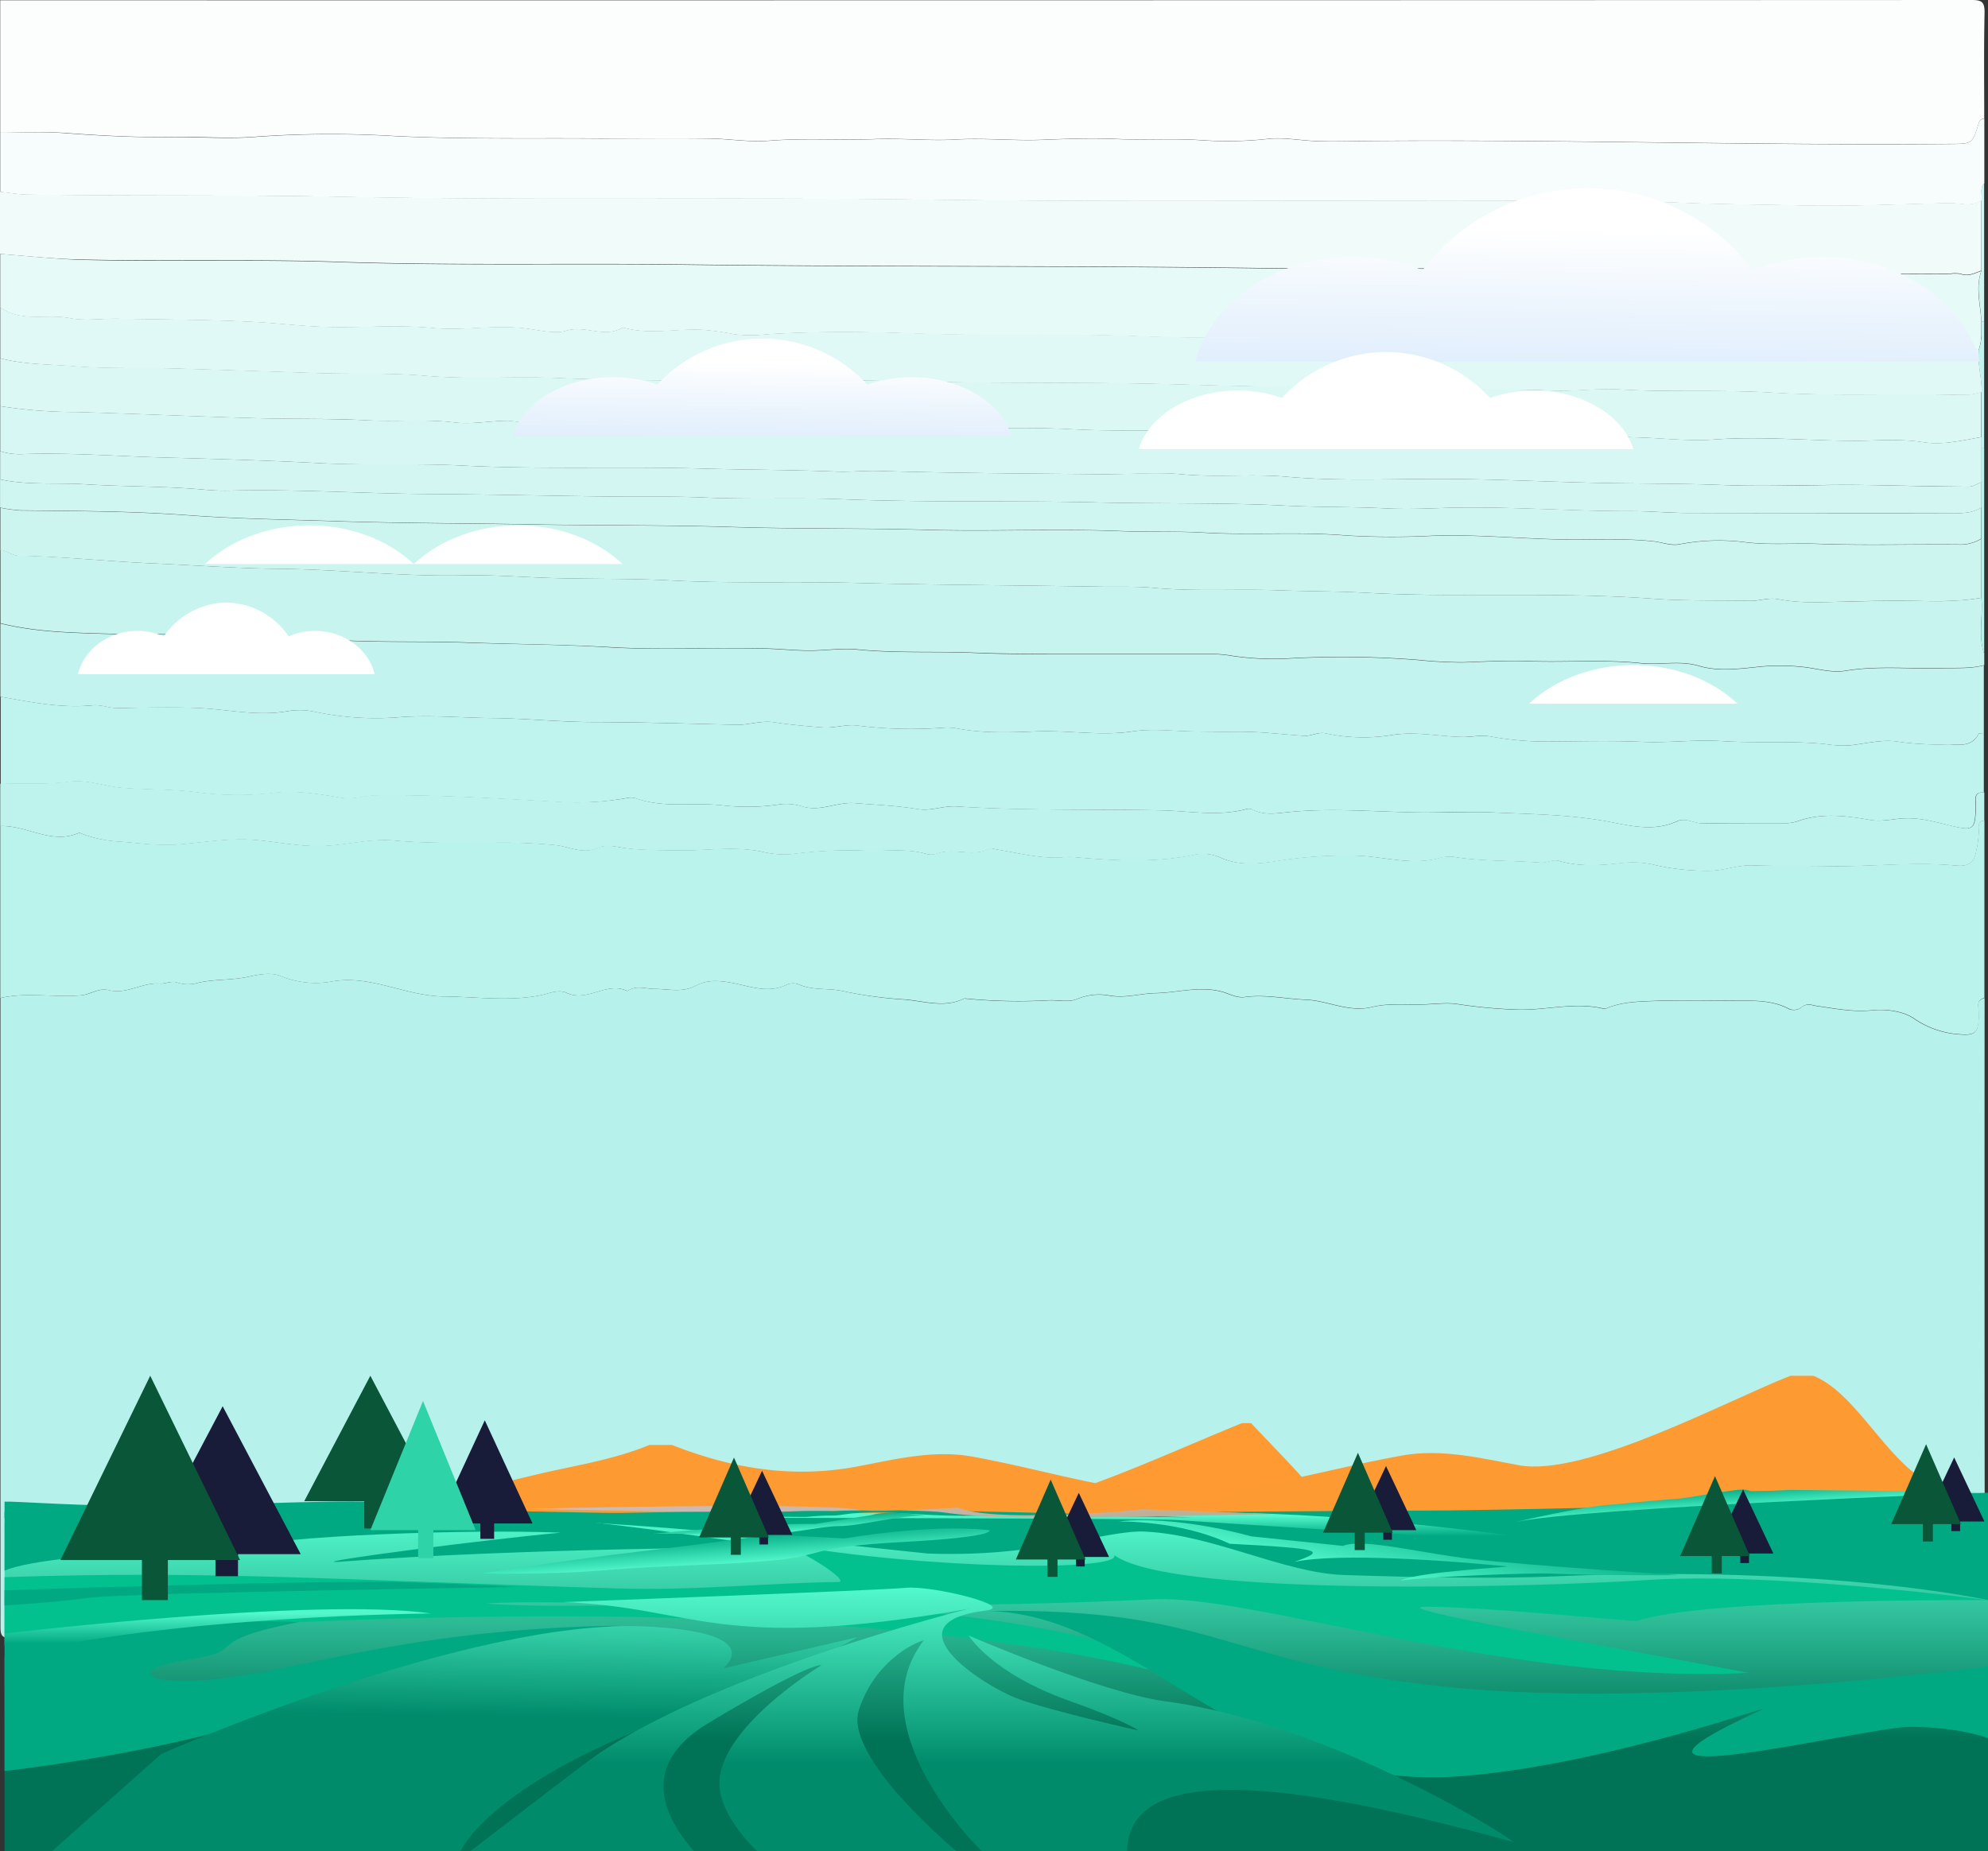 <svg xmlns="http://www.w3.org/2000/svg" xmlns:xlink="http://www.w3.org/1999/xlink" viewBox="0 0 438.29 408.17"><rect x="0" y="0" width="438.29" height="408.17" fill="#333333" stroke="none"/><defs><style>.cls-1{isolation:isolate;}.cls-2{fill:none;}.cls-3{fill:#b7f1eb;}.cls-4{fill:#baf2ec;}.cls-5{fill:#fcfefe;}.cls-6{fill:#bff3ed;}.cls-7{fill:#c3f3ee;}.cls-8{fill:#e6faf8;}.cls-9{fill:#c7f4ef;}.cls-10{fill:#f0fbfa;}.cls-11{fill:#f7fdfc;}.cls-12{fill:#ccf5f0;}.cls-13{fill:#e0f8f6;}.cls-14{fill:#bdf2ed;}.cls-15{fill:#dcf8f5;}.cls-16{fill:#d6f7f3;}.cls-17{fill:#d3f6f2;}.cls-18{fill:#cff6f1;}.cls-19{fill:#fe9a31;}.cls-20{fill:#fe9a32;}.cls-21{fill:#fecb96;}.cls-22,.cls-24,.cls-28,.cls-30{fill-rule:evenodd;}.cls-22{fill:url(#linear-gradient);}.cls-23{fill:#01a982;}.cls-24{fill:#02c18f;}.cls-25{fill:url(#linear-gradient-2);}.cls-26{fill:url(#linear-gradient-3);}.cls-27{fill:url(#linear-gradient-4);}.cls-28{fill:url(#linear-gradient-5);}.cls-29{fill:url(#linear-gradient-6);}.cls-30{fill:url(#linear-gradient-7);}.cls-31{fill:url(#linear-gradient-8);}.cls-32{fill:url(#linear-gradient-9);}.cls-33{fill:url(#linear-gradient-10);}.cls-34{fill:#095738;}.cls-35{fill:#181c38;}.cls-35,.cls-36{mix-blend-mode:multiply;}.cls-36{fill:#2fd3a8;}.cls-37{fill:url(#linear-gradient-11);}.cls-38{fill:url(#linear-gradient-12);}.cls-39{fill:url(#linear-gradient-13);}.cls-40{fill:url(#linear-gradient-14);}.cls-41{fill:#fff;}</style><linearGradient id="linear-gradient" x1="-532.79" y1="334.83" x2="-532.79" y2="408.17" gradientTransform="matrix(-1, 0, 0, 1, -313.14, 0)" gradientUnits="userSpaceOnUse"><stop offset="0.01" stop-color="#52f7cb"/><stop offset="0.67" stop-color="#007256"/></linearGradient><linearGradient id="linear-gradient-2" x1="162.3" y1="344.78" x2="161.88" y2="338.25" gradientUnits="userSpaceOnUse"><stop offset="0.01" stop-color="#52f7cb"/><stop offset="1" stop-color="#01a982"/></linearGradient><linearGradient id="linear-gradient-3" x1="-1042.56" y1="349.28" x2="-1043.62" y2="332.96" gradientTransform="matrix(-0.32, 0, 0, 1, -22.94, 0)" xlink:href="#linear-gradient-2"/><linearGradient id="linear-gradient-4" x1="100.79" y1="346.73" x2="99.7" y2="423.77" gradientUnits="userSpaceOnUse"><stop offset="0.01" stop-color="#52f7cb"/><stop offset="0.41" stop-color="#008b6b"/></linearGradient><linearGradient id="linear-gradient-5" x1="48.03" y1="355.71" x2="48.03" y2="362.35" xlink:href="#linear-gradient-2"/><linearGradient id="linear-gradient-6" x1="218.65" y1="349.99" x2="218.65" y2="408.17" gradientUnits="userSpaceOnUse"><stop offset="0.01" stop-color="#52f7cb"/><stop offset="0.67" stop-color="#008b6b"/></linearGradient><linearGradient id="linear-gradient-7" x1="252.84" y1="334.19" x2="252.84" y2="338.69" xlink:href="#linear-gradient-2"/><linearGradient id="linear-gradient-8" x1="385.79" y1="332.57" x2="385.49" y2="327.89" xlink:href="#linear-gradient-2"/><linearGradient id="linear-gradient-9" x1="174.23" y1="337.92" x2="174.02" y2="334.63" xlink:href="#linear-gradient-2"/><linearGradient id="linear-gradient-10" x1="198.65" y1="339.35" x2="197.78" y2="326.02" gradientUnits="userSpaceOnUse"><stop offset="0.03" stop-color="#bdad94"/><stop offset="1" stop-color="#cfbfc2"/></linearGradient><linearGradient id="linear-gradient-11" x1="350.41" y1="50.57" x2="348.47" y2="194.86" gradientUnits="userSpaceOnUse"><stop offset="0" stop-color="#fff"/><stop offset="0.13" stop-color="#ebf4fd"/><stop offset="0.37" stop-color="#cce3fb"/><stop offset="0.57" stop-color="#b9d8fa"/><stop offset="0.71" stop-color="#b2d4f9"/></linearGradient><linearGradient id="linear-gradient-12" x1="168.23" y1="79.78" x2="167.14" y2="161.13" xlink:href="#linear-gradient-11"/><linearGradient id="linear-gradient-13" x1="251.04" y1="88.35" x2="360.11" y2="88.35" gradientUnits="userSpaceOnUse"><stop offset="0" stop-color="#fff"/><stop offset="1" stop-color="#fff"/></linearGradient><linearGradient id="linear-gradient-14" x1="17.19" y1="140.75" x2="82.6" y2="140.75" xlink:href="#linear-gradient-13"/></defs><g class="cls-1"><g id="Layer_2" data-name="Layer 2"><g id="Desert_Mountains" data-name="Desert Mountains"><path class="cls-2" d="M433.57,113a8.48,8.48,0,0,0,3.26-1.11v0A8.48,8.48,0,0,1,433.57,113Z"/><path class="cls-2" d="M435.44,106.94c.46-.2.92-.44,1.39-.61v-4.47c0,1.49,0,3,0,4.47C436.36,106.5,435.9,106.74,435.44,106.94Z"/><path class="cls-2" d="M435.18,60.32c.55-.18,1.09-.42,1.64-.61q0-7.76,0-15.53,0,7.77,0,15.53C436.27,59.9,435.73,60.14,435.18,60.32Z"/><path class="cls-2" d="M432.27,132.37c1.52-.12,3-.3,4.56-.56v0C435.31,132.07,433.79,132.25,432.27,132.37Z"/><path class="cls-2" d="M436.82,86.44a14.29,14.29,0,0,1-2.66.55,14.29,14.29,0,0,0,2.66-.55,16.49,16.49,0,0,0-.12-2.63A16.49,16.49,0,0,1,436.82,86.44Z"/><path class="cls-2" d="M435,77l1.27.08a10.46,10.46,0,0,0,.52-2.3,10.46,10.46,0,0,1-.52,2.3Z"/><path class="cls-2" d="M432,97.24c1.62-.25,3.24-.58,4.84-.86v0C435.22,96.66,433.6,97,432,97.24Z"/><path class="cls-2" d="M436.85,72.48c0,.52,0,1,0,1.56C436.84,73.52,436.85,73,436.85,72.48Z"/><path class="cls-3" d="M436.27,223.7c-.15,4-.62,4.72-4.43,4.38a19.88,19.88,0,0,1-9.86-3.45c-2.43-1.67-6.22-2.16-9.27-1.84-4.12.42-8-.35-11.95-.91-1.28-.18-2.43-.8-3.69.3a2.73,2.73,0,0,1-2.92.19c-3.1-1.58-6.38-1.7-9.71-1.69-6.86,0-13.72-.19-20.56.08-3.19.12-6.48.26-9.55,1.52a1.57,1.57,0,0,1-.87.14c-6.55-1.56-13.07.54-19.63.2a111.06,111.06,0,0,1-12.33-1.17c-2.52-.42-5.17,0-7.77.05-3.75.12-7.65-.32-11.22.56-5.21,1.28-9.72-1.4-14.61-1.6-4.5-.18-9-1.21-13.5-.59-1.84.26-3.51-.8-5.22-1.23-4.92-1.23-9.67.28-14.48.37-3.36.06-6.64,1.17-10.14.53a12.43,12.43,0,0,0-7.14.77c-1.84.78-4.1.19-6.17.28a119.54,119.54,0,0,1-18.44-.39c-.1,0-.22-.09-.29,0-4.33,2.14-8.76.56-13.11.21A90.86,90.86,0,0,1,186,218.57c-3.24-.76-6.59-.14-9.7-1.42a3.63,3.63,0,0,0-2.68-.12c-4.32,2.21-8.45.33-12.63-.38-2.64-.45-5.17-.64-7.67.72-2.85,1.54-5.95.71-9,.68-1.94,0-3.92-.83-5.8.33-.09.06-.21.15-.27.12-4.5-2.17-8.75,2.58-13.35.42-1.85-.87-4,.22-6,.59-7,1.31-14,.26-21,.21-8.38-.06-16-4.73-24.44-3.36A20.16,20.16,0,0,1,62,215.25c-2.28-1-5.17-.33-7.37.14-3.8.82-7.66.47-11.39,1.43a7.66,7.66,0,0,1-4.21-.19c-1.26-.4-2.66.33-3.68.25-3.94-.33-7.41,2.45-11.31,1.45-2.26-.58-4.08,1-6.2,1.14-5.91.51-11.87-.76-17.74.59q0,69.26,0,138.52c0,2,.22,2.61,2.43,2.61q216.31-.1,432.64,0c2.2,0,2.43-.61,2.42-2.61q-.09-69.25-.05-138.52C435.32,220.67,436.32,222.46,436.27,223.7Z"/><path class="cls-4" d="M436.25,183.31a23.45,23.45,0,0,1-.57,4.27c-.39,2.8-1.95,3.51-4.48,3.26-9.3-.91-18.59.29-27.89.13-5.61-.1-11.24,0-16.85-.17-3.1-.11-6,1-9,1.18a51.76,51.76,0,0,1-13.31-1.42,21.5,21.5,0,0,0-6.84-.27c-4.6.54-9.12.83-13.68-.49-1.25-.36-2.78.49-4.15.38-6-.48-12.11-.26-18.13-1.12a8.7,8.7,0,0,0-3.63,0c-6.55,2-13-.4-19.43-.42a94.38,94.38,0,0,0-15.53,1c-4.53.73-9.37,1.48-13.89-.63a9.26,9.26,0,0,0-5.95-.48c-8.4,1.69-16.83,1.24-25.28.53a15.62,15.62,0,0,0-2.73-.1c-5.2.53-10.19-.87-15.25-1.68-.5-.07-1.11-.35-1.49-.16-3.72,1.91-7.79-.27-11.57,1.05a4.18,4.18,0,0,1-2.4.1c-4.29-1.25-8.62-.6-13-.69a94.05,94.05,0,0,0-16.52.7,20.31,20.31,0,0,1-6.92-.55c-6.32-1.24-12.67-.07-19-.24-4-.1-8.09,0-12.07-.68-1.75-.31-3.41-.58-5.06.16-3.17,1.42-6.15-.31-9.18-.64a121.84,121.84,0,0,0-13.23-.54c-7.44,0-14.89.2-22.35-.48-5.59-.52-11.13,1.21-16.77,1.22-4.59,0-9-.89-13.55-1.31-5.64-.53-11.27.45-16.84.92-4.53.38-8.85-.24-13.24-.58A27.43,27.43,0,0,1,18,183.82c-.18-.08-.43-.25-.56-.19-6.06,2.7-11.53-1.72-17.38-1.48v37.91c5.87-1.35,11.83-.08,17.74-.59,2.12-.18,3.94-1.72,6.2-1.14,3.9,1,7.37-1.78,11.31-1.45,1,.08,2.42-.65,3.68-.25a7.66,7.66,0,0,0,4.21.19c3.73-1,7.59-.61,11.39-1.43,2.2-.47,5.09-1.11,7.37-.14a20.16,20.16,0,0,0,11.53,1.11c8.42-1.37,16.06,3.3,24.44,3.36,7,.05,14,1.1,21-.21,2-.37,4.11-1.46,6-.59,4.6,2.16,8.85-2.59,13.35-.42.06,0,.18-.06.27-.12,1.88-1.16,3.86-.34,5.8-.33,3,0,6.11.86,9-.68,2.5-1.36,5-1.17,7.67-.72,4.18.71,8.31,2.59,12.63.38a3.63,3.63,0,0,1,2.68.12c3.11,1.28,6.46.66,9.7,1.42a90.86,90.86,0,0,0,13.44,1.79c4.35.35,8.78,1.93,13.11-.21.07,0,.19,0,.29,0a119.54,119.54,0,0,0,18.44.39c2.07-.09,4.33.5,6.17-.28a12.43,12.43,0,0,1,7.14-.77c3.5.64,6.78-.47,10.14-.53,4.81-.09,9.56-1.6,14.48-.37,1.71.43,3.38,1.49,5.22,1.23,4.54-.62,9,.41,13.5.59,4.89.2,9.4,2.88,14.61,1.6,3.57-.88,7.47-.44,11.22-.56,2.6-.08,5.25-.47,7.77-.05a111.06,111.06,0,0,0,12.33,1.17c6.56.34,13.08-1.76,19.63-.2a1.57,1.57,0,0,0,.87-.14c3.07-1.26,6.36-1.4,9.55-1.52,6.84-.27,13.7-.08,20.56-.08,3.33,0,6.61.11,9.71,1.69a2.73,2.73,0,0,0,2.92-.19c1.26-1.1,2.41-.48,3.69-.3,4,.56,7.83,1.33,11.95.91,3.05-.32,6.84.17,9.27,1.84a19.88,19.88,0,0,0,9.86,3.45c3.81.34,4.28-.4,4.43-4.38.05-1.24-.95-3,1.17-3.64V180.9C435.93,181.12,436.21,182.33,436.25,183.31Z"/><path class="cls-5" d="M434.7,0Q217.38.09.05.06V29.27c4.87,0,9.76-.29,14.61.06,7.86.58,15.78,1,23.59.85,6.09-.1,12.19.46,18.35-.06A235.13,235.13,0,0,1,87.33,30c15,.71,30.08.4,45.12.52,7.93.06,15.86-.06,23.79,0,4.44.05,8.91.84,13.31.49,7.85-.62,15.69-.06,23.54-.36,5.84-.22,11.87.42,17.64.09,6.36-.37,12.65.31,19,.07,5.61-.22,11.29-.42,16.9-.16,6.12.28,12.22-.18,18.35.25a81.39,81.39,0,0,0,14.54-.29c3.52-.39,7.14.36,10.73.48,2.83.1,5.68.05,8.52,0,43.81-.44,87.62,1,131.44.63,4.63,0,4.64,0,6.11-4.76a1.23,1.23,0,0,1,1.14-.84c0-7.77-.1-15.54.07-23.3C437.56.52,437,0,434.7,0Z"/><path class="cls-6" d="M429.39,164.11a62.7,62.7,0,0,1-10.59-.53c-3.71-.68-7.45.43-11.15.78a26.78,26.78,0,0,1-5.35-.32c-7.55-.75-15.12-.14-22.65-.63-5.82-.38-11.59.42-17.4.17-7.34-.32-14.71-.09-22.06-.07a69.78,69.78,0,0,1-11.72-1.15c-2-.33-4,.18-5.93.14-5.12-.09-10.14-1.25-15.4-.47a39.52,39.52,0,0,1-14.81-.32c-1.68-.39-3.17.64-4.79.53-4.72-.3-9.45-.91-14.17-.91-3.6,0-7.18,0-10.78-.06-4.27-.11-8.56-.66-12.86,0-7.1,1.07-14.21-.31-21.36,0-5.63.24-11.51.44-17.21-.63a11.79,11.79,0,0,0-3-.2,93.29,93.29,0,0,1-19.26-.48c-2.38-.29-5,.64-7.51.43-3.56-.28-7.12-.58-10.64-1.13-2.89-.45-5.6.62-8.44.55-10.43-.25-20.86-.56-31.29-.59-7.53,0-15.07-.82-22.52-.89-6.87-.06-13.81-.74-20.79-.16a64.77,64.77,0,0,1-18-1.17,16.22,16.22,0,0,0-6-.24c-6.5,1.22-12.85-.24-19.27-.61-6.08-.34-12.2-.17-18.3,0-2,0-3.79-.82-5.7-.63-6.89.68-13.58-.71-20.29-1.89v19.26c5.05-.2,10.09.19,15.16-.5,3.95-.54,7.89,1.07,11.92,1.38,5.22.39,10.47.26,15.7.88a69.17,69.17,0,0,0,17.2.23c5.08-.68,10.26.25,15.35,1.08,2.55.41,5-.53,7.53-.56,13.1-.17,26.19.65,39.25,1.39A65,65,0,0,0,138,176a4.32,4.32,0,0,1,2.11,0c6.38,2.33,13.06.77,19.58,1.63a48,48,0,0,0,12.53-.33,12,12,0,0,1,4.77.56c3.94,1.13,7.59-1.1,11.52-.77,4.62.38,9.25.55,13.84,1.32,2.85.48,5.6-.78,8.44-.6,15,1,30,.59,44.92.86,6.24.11,12.57,1.38,18.82-.21a2.26,2.26,0,0,1,1.5,0c2.58,1.38,5.22.88,7.94.61,9.93-1,19.89,0,29.83.08,5.23,0,10.48-.26,15.69,0,8.34.38,16.7.46,25,2,4.85.91,10.15,2.3,15.24-.08,1.84-.86,3.74.52,5.67.49,6.06-.09,12.11,0,18.16-.05a8.29,8.29,0,0,0,2.67-.42c5.34-1.92,10.73-1.23,16.1-.29,2.62.45,5.19-.31,7.77-.37,3.57-.08,6.74.84,10,1.64,5,1.2,5.35.9,5.46-4.34,0-1.32-.59-3.15,1.81-3V161.64c-.4.05-1.05,0-1.16.16C434.7,164.87,431.92,164.14,429.39,164.11Z"/><path class="cls-7" d="M406.84,147.94c-3,.49-6-.44-9-.8a47.35,47.35,0,0,0-10.84,0c-4.11.43-8.39.92-12.39-.26-4.31-1.28-8.57-.16-12.87-.61-8.14-.86-16.38-.16-24.59-.45-4.78-.18-9.7.08-14.55.26a97.78,97.78,0,0,1-10-.53,214,214,0,0,0-28.32-.34,61.5,61.5,0,0,1-12.68-.57,28.43,28.43,0,0,0-4.21-.4c-11.67,0-23.35,0-35,0-5.9,0-11.85,0-17.7-.27-8.57-.35-17.17.13-25.76-.73-3.12-.32-6.54.19-9.81.24-3.59.06-7.18-.39-10.77-.45-5.08-.09-10.15-.05-15.23,0-6.27,0-12.59.09-18.81-.29-10.25-.63-20.49-.66-30.74-1-10.64-.39-21.32.05-31.91-.72-8.28-.61-16.56,0-24.84-.9-6.63-.74-13.41,0-20.11-.23-8.91-.34-17.87-.23-26.63-2.42v16.16c6.71,1.18,13.4,2.57,20.29,1.89,1.91-.19,3.73.67,5.7.63,6.1-.12,12.22-.29,18.3,0,6.42.37,12.77,1.83,19.27.61a16.22,16.22,0,0,1,6,.24,64.77,64.77,0,0,0,18,1.17c7-.58,13.92.1,20.79.16,7.45.07,15,.86,22.52.89,10.43,0,20.86.34,31.29.59,2.84.07,5.55-1,8.44-.55,3.52.55,7.08.85,10.64,1.13,2.52.21,5.13-.72,7.51-.43a93.29,93.29,0,0,0,19.26.48,11.79,11.79,0,0,1,3,.2c5.7,1.07,11.58.87,17.21.63,7.15-.31,14.26,1.07,21.36,0,4.3-.64,8.59-.09,12.86,0,3.6.09,7.18,0,10.78.06,4.72,0,9.45.61,14.17.91,1.62.11,3.11-.92,4.79-.53a39.52,39.52,0,0,0,14.81.32c5.26-.78,10.28.38,15.4.47,2,0,3.94-.47,5.93-.14a69.78,69.78,0,0,0,11.72,1.15c7.35,0,14.72-.25,22.06.07,5.81.25,11.58-.55,17.4-.17,7.53.49,15.1-.12,22.65.63a26.78,26.78,0,0,0,5.35.32c3.7-.35,7.44-1.46,11.15-.78a62.7,62.7,0,0,0,10.59.53c2.53,0,5.31.76,6.89-2.31.11-.2.76-.11,1.16-.16V146.72c-3,.79-6,.55-9.05.64C421.21,147.58,414,146.77,406.84,147.94Z"/><path class="cls-8" d="M15.29,70.15c3.42.68,7.08.08,10.63.14C36,70.47,46,70.49,56,71c4.47.23,9,.76,13.46,1,8.65.48,17.41-.48,26,.34,7,.67,13.85-.82,20.83.15,2.75.38,6.17,1.18,8.47.47,4.26-1.32,8.42,1.65,12.38-.63a.85.85,0,0,1,.59,0c5.89,1.59,11.85,0,17.76.46a62.22,62.22,0,0,1,6.41.93,31.16,31.16,0,0,0,7.16,0c11-.67,21.92-.57,32.84-.16,16.48.62,33-.07,49.41.61,11.05.46,22.09.27,33.13.54,6,.14,12,.31,18,.45,16.89.38,33.81,0,50.7.25,4.79.08,9.76.5,14.38.14,6.3-.5,12.38.79,18.6.59,4.05-.13,8.28.58,12.39.42,8.42-.31,16.78,1.36,25.24.17a28.62,28.62,0,0,1,6.21-.07c1.67.12,3.35.3,5,.42l1.27.08a10.46,10.46,0,0,0,.52-2.3c0-.26.05-.52.07-.78,0-.52,0-1,0-1.56s0-1,0-1.57c-.17-3.73-1.37-7.46,0-11.2-.55.19-1.09.43-1.64.61a5.7,5.7,0,0,1-.55.16,3.8,3.8,0,0,1-2.37-.09,7.22,7.22,0,0,0-2.42,0c-28.1.1-56.2.27-84.28-.71-22.57-.79-45.13-.23-67.69-.54-42.3-.59-84.62-.24-126.92-.79-25.51-.32-51,.27-76.51-.59-19.07-.65-38.13,0-57.19-.52C11.51,57.05,5.78,56.4.05,56V67.8C4.72,71.17,10.23,69.16,15.29,70.15Z"/><path class="cls-9" d="M436.83,131.81c-1.52.26-3,.44-4.56.56-.51,0-1,.08-1.53.1-2,.11-4.08.12-6.15.07-6.16-.15-12.34,0-18.51.13-4.58.12-9.33.37-13.87-.53-2.26-.45-4.18.38-6.28.34-7.14-.15-14.28.06-21.41-.46-15-1.1-30.09-.78-45.14-.84-6.17,0-12.33-.15-18.5-.49s-12.61-.3-18.86-.53c-9.28-.35-18.58.31-27.88-.56-3.67-.34-7.58-.18-11.39-.24-18.14-.33-36.3-.36-54.44-.84-13.44-.35-26.88.18-40.3-.53-9.28-.5-18.56-.26-27.83-.59-6-.22-12-.68-18-.54-13.57.31-27.07-1.31-40.63-1.44-9.17-.08-18.36-.78-27.54-1.18-10-.43-19.92-1.52-29.91-1.74-1.5,0-2.59-1.19-4-1.26V137.4c8.76,2.19,17.72,2.08,26.63,2.42,6.7.26,13.48-.51,20.11.23,8.28.94,16.56.29,24.84.9,10.59.77,21.27.33,31.91.72,10.25.38,20.49.41,30.74,1,6.22.38,12.54.33,18.81.29,5.08,0,10.15-.07,15.23,0,3.59.06,7.18.51,10.77.45,3.27-.05,6.69-.56,9.81-.24,8.59.86,17.19.38,25.76.73,5.85.24,11.8.25,17.7.27,11.67,0,23.35,0,35,0a28.43,28.43,0,0,1,4.21.4,61.5,61.5,0,0,0,12.68.57,214,214,0,0,1,28.32.34,97.78,97.78,0,0,0,10,.53c4.85-.18,9.77-.44,14.55-.26,8.21.29,16.45-.41,24.59.45,4.3.45,8.56-.67,12.87.61,4,1.18,8.28.69,12.39.26a47.35,47.35,0,0,1,10.84,0c3,.36,6,1.29,9,.8,7.17-1.17,14.37-.36,21.55-.58,3-.09,6.07.15,9.05-.64v-2.48C436.06,140.15,437.22,135.94,436.83,131.81Z"/><path class="cls-10" d="M74.44,57.71c25.48.86,51,.27,76.51.59,42.3.55,84.62.2,126.92.79,22.56.31,45.12-.25,67.69.54,28.08,1,56.18.81,84.28.71a7.22,7.22,0,0,1,2.42,0,3.8,3.8,0,0,0,2.37.09,5.7,5.7,0,0,0,.55-.16c.55-.18,1.09-.42,1.64-.61q0-7.76,0-15.53c-2.2,1.53-4.61.58-6.93.62-11,.21-22,.77-33,.51-8.85-.2-17.71-.22-26.55-.6-6.53-.28-13.07-.32-19.56-.36-49.12-.31-98.24.33-147.35-.32-42.75-.57-85.51.21-128.25-.62-23.07-.45-46.13-.15-69.19-.49-2,0-4-.4-6-.6V56c5.73.41,11.46,1.06,17.2,1.2C36.31,57.67,55.37,57.06,74.44,57.71Z"/><path class="cls-11" d="M436.3,27c-1.47,4.75-1.48,4.72-6.11,4.76-43.82.39-87.63-1.07-131.44-.63-2.84,0-5.69.08-8.52,0-3.59-.12-7.21-.87-10.73-.48a81.39,81.39,0,0,1-14.54.29c-6.13-.43-12.23,0-18.35-.25-5.61-.26-11.29-.06-16.9.16-6.33.24-12.62-.44-19-.07-5.77.33-11.8-.31-17.64-.09-7.85.3-15.69-.26-23.54.36-4.4.35-8.87-.44-13.31-.49-7.93-.1-15.86,0-23.79,0-15-.12-30.08.19-45.12-.52a235.13,235.13,0,0,0-30.73.14c-6.16.52-12.26,0-18.35.06-7.81.12-15.73-.27-23.59-.85C9.81,29,4.92,29.27.05,29.27V42.32c2,.2,4,.57,6,.6,23.06.34,46.12,0,69.19.49,42.74.83,85.5.05,128.25.62,49.11.65,98.23,0,147.35.32,6.49,0,13,.08,19.56.36,8.84.38,17.7.4,26.55.6,11,.26,22-.3,33-.51,2.32,0,4.73.91,6.93-.62.2-1.24-.47-2.63.6-3.73V26.16A1.23,1.23,0,0,0,436.3,27Z"/><path class="cls-12" d="M34,124.24c9.18.4,18.37,1.1,27.54,1.18,13.56.13,27.06,1.75,40.63,1.44,6-.14,12,.32,18,.54,9.27.33,18.55.09,27.83.59,13.42.71,26.86.18,40.3.53,18.14.48,36.3.51,54.44.84,3.81.06,7.72-.1,11.39.24,9.3.87,18.6.21,27.88.56,6.25.23,12.6.19,18.86.53s12.33.47,18.5.49c15.05.06,30.1-.26,45.14.84,7.13.52,14.27.31,21.41.46,2.1,0,4-.79,6.28-.34,4.54.9,9.29.65,13.87.53,6.17-.18,12.35-.28,18.51-.13,2.07.05,4.11,0,6.15-.07.51,0,1-.06,1.53-.1,1.52-.12,3-.3,4.56-.56v-13a8.92,8.92,0,0,1-5.12,1.28c-10.35-.09-20.71.22-31-.15-5.2-.18-10.38.27-15.63-.32a45.76,45.76,0,0,0-14.71.4c-1.95.42-3.8-.41-5.7-.62-7-.78-14-.27-21-.44-9.2-.23-18.39-1.1-27.62-.81a170.73,170.73,0,0,1-19.33-.06c-10.43-.87-20.87,0-31.28-.62-6.08-.36-12.16-.1-18.24-.34-14.34-.58-28.72.13-43.07-.28s-28.5-.17-42.74-.62c-14.64-.47-29.28-.31-43.91-.57s-29.22-.24-43.8-.73c-10.71-.36-21.45-.5-32.11-1.29-12.35-.92-24.67-.94-37-1.07a36.2,36.2,0,0,1-4.48-.6v9.32c1.44.07,2.53,1.23,4,1.26C14.07,122.72,24,123.81,34,124.24Z"/><path class="cls-13" d="M39,81.28q15.48.48,31,1c8,.27,16-.1,23.86.6,9.74.85,19.45.07,29.16.49,25.36,1.08,50.73.05,76.08.72,18.36.49,36.72.18,55.08.55,10,.21,20,.65,30,.61,7.91,0,15.82.27,23.73.51,11.51.36,23-.09,34.55.38,4.88.2,9.84-.54,14.75-.25,11.18.65,22.4,0,33.55.7,13.79.83,27.56.13,41.34.51.41,0,.82,0,1.22,0s.6,0,.9-.07a14.29,14.29,0,0,0,2.66-.55,16.49,16.49,0,0,0-.12-2.63c0-.29-.07-.58-.11-.87s-.1-.71-.15-1.07l0-.16c-.05-.36-.1-.72-.14-1.09a14.12,14.12,0,0,1-.06-3.5L435,77c-1.67-.12-3.35-.3-5-.42a28.62,28.62,0,0,0-6.21.07c-8.46,1.19-16.82-.48-25.24-.17-4.11.16-8.34-.55-12.39-.42-6.22.2-12.3-1.09-18.6-.59-4.62.36-9.59-.06-14.38-.14-16.89-.29-33.81.13-50.7-.25-6-.14-12-.31-18-.45-11-.27-22.08-.08-33.13-.54-16.45-.68-32.93,0-49.41-.61C191,73.11,180,73,169.07,73.68a31.16,31.16,0,0,1-7.16,0,62.22,62.22,0,0,0-6.41-.93c-5.91-.48-11.87,1.13-17.76-.46a.85.85,0,0,0-.59,0c-4,2.28-8.12-.69-12.38.63-2.3.71-5.72-.09-8.47-.47-7-1-13.85.52-20.83-.15-8.6-.82-17.36.14-26-.34-4.47-.24-9-.77-13.46-1-10-.51-20-.53-30.08-.71-3.55-.06-7.21.54-10.63-.14-5.06-1-10.57,1-15.24-2.35V79c5.31,1.42,10.8,1.31,16.2,1.77C23.81,81.38,31.42,81.05,39,81.28Z"/><path class="cls-14" d="M435.63,177.73c-.11,5.24-.5,5.54-5.46,4.34-3.3-.8-6.47-1.72-10-1.64-2.58.06-5.15.82-7.77.37-5.37-.94-10.76-1.63-16.1.29a8.29,8.29,0,0,1-2.67.42c-6,0-12.1,0-18.16.05-1.93,0-3.83-1.35-5.67-.49-5.09,2.38-10.39,1-15.24.08-8.33-1.55-16.69-1.63-25-2-5.21-.24-10.46.05-15.69,0-9.94-.06-19.9-1.09-29.83-.08-2.72.27-5.36.77-7.94-.61a2.26,2.26,0,0,0-1.5,0c-6.25,1.59-12.58.32-18.82.21-15-.27-30,.09-44.92-.86-2.84-.18-5.59,1.08-8.44.6-4.59-.77-9.22-.94-13.84-1.32-3.93-.33-7.58,1.9-11.52.77a12,12,0,0,0-4.77-.56,48,48,0,0,1-12.53.33c-6.52-.86-13.2.7-19.58-1.63a4.32,4.32,0,0,0-2.11,0,65,65,0,0,1-15.84.71C109.1,176,96,175.16,82.91,175.33c-2.51,0-5,1-7.53.56-5.09-.83-10.27-1.76-15.35-1.08a69.17,69.17,0,0,1-17.2-.23c-5.23-.62-10.48-.49-15.7-.88-4-.31-8-1.92-11.92-1.38-5.07.69-10.11.3-15.16.5v9.33c5.85-.24,11.32,4.18,17.38,1.48.13-.06.38.11.56.19a27.43,27.43,0,0,0,8.57,1.78c4.39.34,8.71,1,13.24.58,5.57-.47,11.2-1.45,16.84-.92,4.52.42,9,1.32,13.55,1.31,5.64,0,11.18-1.74,16.77-1.22,7.46.68,14.91.48,22.35.48a121.84,121.84,0,0,1,13.23.54c3,.33,6,2.06,9.18.64,1.65-.74,3.31-.47,5.06-.16,4,.71,8.07.58,12.07.68,6.31.17,12.66-1,19,.24a20.31,20.31,0,0,0,6.92.55,94.05,94.05,0,0,1,16.52-.7c4.34.09,8.67-.56,13,.69a4.18,4.18,0,0,0,2.4-.1c3.78-1.32,7.85.86,11.57-1.05.38-.19,1,.09,1.49.16,5.06.81,10.05,2.21,15.25,1.68a15.62,15.62,0,0,1,2.73.1c8.45.71,16.88,1.16,25.28-.53a9.26,9.26,0,0,1,5.95.48c4.52,2.11,9.36,1.36,13.89.63a94.38,94.38,0,0,1,15.53-1c6.46,0,12.88,2.4,19.43.42a8.7,8.7,0,0,1,3.63,0c6,.86,12.09.64,18.13,1.12,1.37.11,2.9-.74,4.15-.38,4.56,1.32,9.08,1,13.68.49a21.5,21.5,0,0,1,6.84.27A51.76,51.76,0,0,0,377.49,192c3-.15,5.87-1.29,9-1.18,5.61.2,11.24.07,16.85.17,9.3.16,18.59-1,27.89-.13,2.53.25,4.09-.46,4.48-3.26a23.45,23.45,0,0,0,.57-4.27c0-1-.32-2.19,1.19-2.41v-6.21C435,174.58,435.66,176.41,435.63,177.73Z"/><path class="cls-15" d="M57.27,92.23c7.89.22,15.79,0,23.67.45,6.39.33,12.77-.31,19.18.47,3.76.46,7.65-.31,11.49-.37,1.59,0,3.19.5,4.78.47,22.51-.41,45,1,67.52.69,6.92-.08,13.85.49,20.78.55,10.4.11,20.83-.41,31.21.14,13.34.72,26.7-.14,40,.62,15.31.89,30.62-.11,45.9.59,13.63.63,27.26.13,40.86.68,5,.2,10.13.78,15.15.4,10.22-.77,20.4.22,30.6.28,5.13,0,10.31-.51,15.51.3a20,20,0,0,0,4,.19q.81,0,1.62-.12c.8-.09,1.62-.2,2.42-.33,1.62-.25,3.24-.58,4.84-.86V86.44a14.29,14.29,0,0,1-2.66.55c-.3,0-.6.06-.9.07s-.81,0-1.22,0c-13.78-.38-27.55.32-41.34-.51-11.15-.67-22.37,0-33.55-.7-4.91-.29-9.87.45-14.75.25-11.52-.47-23,0-34.55-.38-7.91-.24-15.82-.54-23.73-.51-10,0-20-.4-30-.61-18.36-.37-36.72-.06-55.08-.55-25.35-.67-50.72.36-76.08-.72-9.71-.42-19.42.36-29.16-.49-7.91-.7-15.9-.33-23.86-.6q-15.48-.53-31-1c-7.59-.23-15.2.1-22.76-.53C10.85,80.29,5.36,80.4.05,79V89.55a106.92,106.92,0,0,0,16.58,1.3C30.18,91.23,43.72,91.87,57.27,92.23Z"/><path class="cls-16" d="M5.14,100.12c10.44-.35,20.86.49,31.28.77,11.42.31,22.85.64,34.25,1.24,10.34.55,20.67,0,31,.51,17.68.91,35.37.17,53.05.68,9.87.28,19.74.26,29.6.66,3.13.13,6.19-.23,9.29-.14,16.66.49,33.33.57,50,.73,5.64.06,11.32-.49,16.9,0,7.71.74,15.41-.14,23.07.54,12.25,1.09,24.51.39,36.77.5,10.33.1,20.65.6,31,.84,9.53.22,19.07.12,28.6.5,10.61.41,21.21-.2,31.82,0,7.44.12,14.87.3,22.31.35a3.54,3.54,0,0,0,1.39-.36c.46-.2.92-.44,1.39-.61,0-1.49,0-3,0-4.47v-3c0-.83,0-1.66,0-2.49-1.6.28-3.22.61-4.84.86-.8.13-1.62.24-2.42.33q-.81.08-1.62.12a20,20,0,0,1-4-.19c-5.2-.81-10.38-.28-15.51-.3-10.2-.06-20.38-1-30.6-.28-5,.38-10.1-.2-15.15-.4-13.6-.55-27.23,0-40.86-.68-15.28-.7-30.59.3-45.9-.59-13.3-.76-26.66.1-40-.62-10.38-.55-20.81,0-31.21-.14-6.93-.06-13.86-.63-20.78-.55-22.51.26-45-1.1-67.52-.69-1.59,0-3.19-.5-4.78-.47-3.84.06-7.73.83-11.49.37-6.41-.78-12.79-.14-19.18-.47-7.88-.4-15.78-.23-23.67-.45-13.55-.36-27.09-1-40.64-1.38A106.92,106.92,0,0,1,.05,89.55v9.94A14.6,14.6,0,0,0,5.14,100.12Z"/><path class="cls-17" d="M45.42,108a47.5,47.5,0,0,0,5.62.17c14.6-.34,29.18.68,43.77.76,13.74.07,27.48.42,41.23.57,6.44.06,12.92-.09,19.32.2,10,.46,20.06,0,30.07.37,18.75.77,37.52.26,56.26.71,13.94.34,27.9,0,41.8.71,7.37.37,14.75.23,22.12.61,3.8.19,7.78.08,11.67-.06,14.18-.52,28.35.71,42.55.67,4.05,0,8.2.37,12.3.4,19.33.13,38.66,0,58,.08a24.55,24.55,0,0,0,3.45-.16,8.48,8.48,0,0,0,3.26-1.11v-5.59c-.47.17-.93.41-1.39.61a3.54,3.54,0,0,1-1.39.36c-7.44,0-14.87-.23-22.31-.35-10.61-.16-21.21.45-31.82,0-9.53-.38-19.07-.28-28.6-.5-10.33-.24-20.65-.74-31-.84-12.26-.11-24.52.59-36.77-.5-7.66-.68-15.36.2-23.07-.54-5.58-.53-11.26,0-16.9,0-16.67-.16-33.34-.24-50-.73-3.1-.09-6.16.27-9.29.14-9.86-.4-19.73-.38-29.6-.66-17.68-.51-35.37.23-53.05-.68-10.32-.53-20.65,0-31-.51-11.4-.6-22.83-.93-34.25-1.24-10.42-.28-20.84-1.12-31.28-.77a14.6,14.6,0,0,1-5.09-.63v6.22c6.18,1.31,12.49.68,18.73,1.07C27.64,107.33,36.54,107.17,45.42,108Z"/><path class="cls-18" d="M41.54,113.59c10.66.79,21.4.93,32.11,1.29,14.58.49,29.19.46,43.8.73s29.27.1,43.91.57c14.24.45,28.49.22,42.74.62s28.73-.3,43.07.28c6.08.24,12.16,0,18.24.34,10.41.61,20.85-.25,31.28.62a170.73,170.73,0,0,0,19.33.06c9.23-.29,18.42.58,27.62.81,7,.17,14-.34,21,.44,1.9.21,3.75,1,5.7.62a45.76,45.76,0,0,1,14.71-.4c5.25.59,10.43.14,15.63.32,10.34.37,20.7.06,31,.15a8.92,8.92,0,0,0,5.12-1.28v-6.84a8.48,8.48,0,0,1-3.26,1.11,24.55,24.55,0,0,1-3.45.16c-19.33,0-38.66,0-58-.08-4.1,0-8.25-.41-12.3-.4-14.2,0-28.37-1.19-42.55-.67-3.89.14-7.87.25-11.67.06-7.37-.38-14.75-.24-22.12-.61-13.9-.7-27.86-.37-41.8-.71-18.74-.45-37.51.06-56.26-.71-10-.41-20,.09-30.07-.37-6.4-.29-12.88-.14-19.32-.2-13.75-.15-27.49-.5-41.23-.57-14.59-.08-29.17-1.1-43.77-.76a47.5,47.5,0,0,1-5.62-.17c-8.88-.83-17.78-.67-26.64-1.22-6.24-.39-12.55.24-18.73-1.07v6.21a36.2,36.2,0,0,0,4.48.6C16.87,112.65,29.19,112.67,41.54,113.59Z"/><path class="cls-4" d="M436.84,101.86v30c.39,4.13-.77,8.34.61,12.43V98.87h-.6Z"/><path class="cls-18" d="M436.84,44.18q0,7.77,0,15.53c-1.35,3.74-.15,7.47,0,11.2h.6V40.45C436.37,41.55,437,42.94,436.84,44.18Z"/><path class="cls-7" d="M436.85,72.48c0,.52,0,1,0,1.56,0,.26,0,.52-.07.78a10.46,10.46,0,0,1-.52,2.3,14.12,14.12,0,0,0,.06,3.5c0,.37.09.73.14,1.09l0,.16c.05.36.11.71.15,1.07s.08.58.11.87a16.49,16.49,0,0,1,.12,2.63v9.94c0,.83,0,1.66,0,2.49h.6v-28h-.6C436.84,71.43,436.85,72,436.85,72.48Z"/><path class="cls-19" d="M229.08,343.17H201.24c-8.14-5.76-17.42-9.87-24.86-16.64v-1c5.87-.95,11,1.77,16.31,3.35,11.74,3.5,23.76,5.8,35.67,2.44,15.65-4.41,30.4-11.42,45.46-17.53h2c4.13,4.38,8.35,8.66,12.34,13.15,5.53,6.22,4.12,10.68-4,13a18.54,18.54,0,0,1-4.42.47c-15.36.57-30.74,1.1-46.1,1.72C232.08,342.25,230.25,341.4,229.08,343.17Z"/><path class="cls-20" d="M245,338.4h-9c-1.2-1.72-3-.94-4.56-1q-55.5-1.65-111-3.15c-9.18-.24-18.36,0-27.54,0l-.06-1.58a200.32,200.32,0,0,1,24.08-7.22c8.77-2.18,17.82-3.36,26.24-6.84h5c13.26,5.22,26.7,7.43,41,4.71,8.21-1.56,16.66-3.68,25.11-2.16,10.43,1.87,20.68,4.73,31.1,6.61,6.85,1.23,10.94,5.46,14.56,10.66H249C247.63,337.19,246.3,337,245,338.4Z"/><path class="cls-21" d="M245,338.4c1.33-1.42,2.66-1.21,4,0Z"/><path class="cls-20" d="M278,338.17h9.16c1.23-1.73,3.1-.95,4.66-1Q348.4,335.53,405,334c9.36-.24,18.73,0,28.1,0l.06-1.57c-8-3-3.66-2.15-10.57-7.22-8-5.86-14.18-18.36-22.78-21.85h-5.09c-13.52,5.22-45.24,22.43-59.88,19.71-8.37-1.55-17-3.68-25.61-2.16-10.64,1.88-21.1,4.74-31.74,6.61-7,1.23-11.15,5.47-14.85,10.67h11.2C275.23,337,276.59,336.74,278,338.17Z"/><path class="cls-21" d="M278,338.17c-1.36-1.43-2.72-1.21-4.08,0Z"/><polygon class="cls-22" points="438.29 334.83 1.01 335.59 1.01 408.17 438.29 408.17 438.29 334.83"/><path class="cls-23" d="M1,333.32s28.71.7,59.9-1.22c21.92.89,28.81,1.82,46.66,1.82s62.74,7.21,62.74,7.21-55.22.18-96.16,3.28c-5.4,0,32.65-4.92,49.49-6.47-20-.78-61.15.53-73.32,3.63-27.67.69-44,2.49-49.31,4.74Z"/><path class="cls-23" d="M438.29,334.52c-95.21-.55-169.41.25-222-.06-118.57-.68-147.21-2.9-157.1-2.32,85.6,4.06,85.61,4.09,145.34,10.41,24.69.92,39.38-5.28,48-4.84,15.26.79,30.51,9.15,43.88,9.58,18.8.61,34.95.79,46.26.3,60.65-2.61,95.64,5.23,95.64,5.23Z"/><path class="cls-24" d="M1,347.76c45.65-1.55,74.7.69,135.39,2.49,16.85.5,33.52-1.27,48.42-1.42,2.91,0-7.82-7-13-8.49,33.07,5.88,75.62,6.11,73.85,2.57,13.22,9.56,96.32,6.88,117,5.5,19.15-1.27,48.84,1,75.6,4.41,0,0-62.43-.43-77.32,4.58-1.82.15-31.71-3-46.2-3.12-11.81-.1,43,9.21,70.75,14.57-52,2.72-108.55-17.15-130.87-16.22-69.54,3.26-129.43-.3-147.56.94,37.47,2.94,118.15-9.36,178.94,25.32C206.29,342.42,11.41,361.26,11.9,361.25L1,362.81Z"/><path class="cls-23" d="M438.29,367.42s-70.75,9.61-119.48,4.52c-49.23-5.14-50.45-17.47-100.79-16.73,34.57,1.13,55.87,40.27,104.37,36.41C355,389,393,374.88,388.2,377.08c-44.82,20.51,23.33,3.68,32.76,3.68,11.08,0,17.33,2.49,17.33,2.49Z"/><path class="cls-23" d="M1,365.38s24.92-8.93,65-7.77c-23.16,4.66-9.87,6.13-25,8.45s-7.48,6.79,12.86,3.31,41.46-10.2,82.61-10.94c-43,4.78-56.19,14.65-87,23.06C27,387.62,1,390.5,1,390.5Z"/><path class="cls-25" d="M218.14,337.4S220,338.87,199,340s-17.27,2.94-27.93,4-24.61,1.1-37.47,2.2-27.56.74-27.56.74,21.64-3.31,34.5-4.78,29.65-3.8,29.65-3.8l16,.86S204.92,335.93,218.14,337.4Z"/><path class="cls-26" d="M246.49,335.48s13.56-.32,24.58,4.9c20.82,1.1,21.31,1.51,14.31,4,9.88-2.06,34.29-.25,46.87,1,1.28.13-19.66,1.15-23.53,3.14,5.33-.84,28.38-1.76,33-1.57,13.57.55,28.65.36,28.65.36s-33.16-2.09-45.94-3.56c-11.32-1.3-24-4.67-28.37-2.89l-20.25-2.11S259.63,334,246.49,335.48Z"/><path class="cls-27" d="M35.53,386.75s67.9-30,106.84-28.12c27.52,1.29,17,9.27,17,9.27L189,361s-14.14,8.37-36.45,16c-44.63,15.59-51,31.17-51,31.17H11.48Z"/><path class="cls-28" d="M95.06,355.77s-57.68.37-94,9.61v-5.2S69.71,352.1,95.06,355.77Z"/><path class="cls-29" d="M213.62,354.72s-58.9,14.71-84.6,34.09c-9.61,7.25-25.28,19.36-25.28,19.36H153c-4.65-5.37-14-18,3.28-28.3,23.1-13.86,24.8-12.68,24.8-12.68S158.14,381,158.62,393.62c.28,7.22,8.31,14.55,8.31,14.55h43.92S186,387.58,189.34,377.11s11.75-14.76,14.33-15.43c-15.13,19.49,12.76,46.49,12.76,46.49h32.06c.35-17.07,26.6-18.23,85-2.06,1.68.46-39.11-26-76.67-31-14.24-1.93-43.26-14.49-43.26-14.49s5,8.27,22,14.33c12.64,4.49,15.43,6.61,15.43,6.61s-19.84-4.41-27-7.16-28.66-16.54-6.62-19.29c6.85-.86-11.71-5.58-17.78-5S124,353.26,124,353.26C153.21,354.23,157.84,364.54,213.62,354.72Z"/><path class="cls-23" d="M1,350.66s68.59-2.34,87.88-1.79,25,1.07,25,1.07-86,1.27-94.26,2.37S1,354,1,354Z"/><path class="cls-23" d="M438.29,339s-12.81,4.89-45,2.39c-16.75-1.3-63.6-2.91-63.6-2.91s72.35,8.36,81.72,7.81,23-1.79,26.87.45Z"/><path class="cls-23" d="M1,334.7s68.65-4.23,105.52-.73c25,2.37,74.95,2.24,74.95,2.24-61.28-3-77.82-3.11-94.21-4.79-10.08-1-33.12.43-53.06.61-16.36.15-30.74-1.07-33.2-.92Z"/><path class="cls-23" d="M438.29,329.14s-33.62.84-49.61,1.93-64.1,2-74.28,2-46.63.31-46.63.31,48.55,2.43,55.83,2.43,56.71,0,62.17-.37,45.05,0,52.52,2.43Z"/><path class="cls-30" d="M198.62,333.73s24.63.25,53.71-.12c3.27,0,6.83.17,10.58.06,29.82-.84,67.66,4.56,87.11,7.07-3.14,0-86.13-5.23-90.85-5.59s-103.51-.5-103.51-.5S186.41,333.18,198.62,333.73Z"/><path class="cls-31" d="M355.85,331.73s9.79-1,13.47-1.22,13.95-2.45,15.67-2,.52.24,3.46.24,5.35-.24,6.58-.24,39.05.36,42.48.6c0,0-89.25,3.32-103.45,6.5C334.06,335.65,349.24,332,355.85,331.73Z"/><path class="cls-32" d="M192.11,334.09s-9.73,1.48-12.48,1.94c-13.23-.23-32.74,2-35.64,2.11,0,0,25.24.34,30-.28s8.57-1.37,11-1.37c4.7,0,13.59-2.52,19.28-2.25C204.26,334.24,195.48,332.86,192.11,334.09Z"/><path class="cls-23" d="M126.41,333.73s42.4.74,51.37.74a60.42,60.42,0,0,1,6.23-.3c.59,0,3.14-.41,3.78-.46,9.17-.75,14.79.66,26.16.51,20.31-.27,42.57.35,49.06.36,0,0-61.6-2.16-79.13-1.41C176.34,332.81,131.44,333.73,126.41,333.73Z"/><path class="cls-33" d="M189.21,332.87s1.25.82,22-.42c7.63,3.18,35.63.94,40.81.33,9.49.33,28.56,1.07,28.56,1.07-42,.86-61.88,1.23-72.48-.36-2.75-.41-11.21-.52-19-.49-2.54-.09-4.19.12-6,.14-3.24,0-5.84,0-7,.06-11.72.57-60.26-.49-60.26-.49S179.07,331.17,189.21,332.87Z"/><polygon class="cls-34" points="96.23 331.01 81.65 303.34 67.07 331.01 80.3 331.01 80.3 337.03 84.52 337.03 84.52 331.01 96.23 331.01"/><polygon class="cls-35" points="66.3 342.69 49.09 310.07 31.88 342.69 47.5 342.69 47.5 347.55 52.47 347.55 52.47 342.69 66.3 342.69"/><polygon class="cls-35" points="117.41 335.92 106.88 313.17 96.34 335.92 105.9 335.92 105.9 339.31 108.94 339.31 108.94 335.92 117.41 335.92"/><polygon class="cls-34" points="52.93 343.98 33.12 303.34 13.32 343.98 31.29 343.98 31.29 352.82 37.01 352.82 37.01 343.98 52.93 343.98"/><polygon class="cls-35" points="244.51 343.3 237.84 329.16 231.16 343.3 237.22 343.3 237.22 345.4 239.15 345.4 239.15 343.3 244.51 343.3"/><polygon class="cls-34" points="239.32 343.86 231.64 326.24 223.96 343.86 230.93 343.86 230.93 347.69 233.15 347.69 233.15 343.86 239.32 343.86"/><polygon class="cls-35" points="174.69 338.44 168.01 324.3 161.34 338.44 167.4 338.44 167.4 340.54 169.33 340.54 169.33 338.44 174.69 338.44"/><polygon class="cls-34" points="169.5 339 161.82 321.38 154.13 339 161.11 339 161.11 342.83 163.33 342.83 163.33 339 169.5 339"/><polygon class="cls-35" points="312.25 337.39 305.57 323.25 298.9 337.39 304.96 337.39 304.96 339.5 306.88 339.5 306.88 337.39 312.25 337.39"/><polygon class="cls-34" points="307.06 337.95 299.38 320.33 291.69 337.95 298.67 337.95 298.67 341.78 300.89 341.78 300.89 337.95 307.06 337.95"/><polygon class="cls-35" points="390.97 342.54 384.29 328.4 377.61 342.54 383.67 342.54 383.67 344.65 385.6 344.65 385.6 342.54 390.97 342.54"/><polygon class="cls-34" points="385.78 343.1 378.1 325.48 370.41 343.1 377.38 343.1 377.38 346.93 379.6 346.93 379.6 343.1 385.78 343.1"/><polygon class="cls-35" points="437.51 335.49 430.83 321.36 424.15 335.49 430.21 335.49 430.21 337.6 432.14 337.6 432.14 335.49 437.51 335.49"/><polygon class="cls-34" points="432.32 336.06 424.64 318.44 416.95 336.06 423.93 336.06 423.93 339.89 426.14 339.89 426.14 336.06 432.32 336.06"/><polygon class="cls-36" points="104.87 337.39 93.26 308.9 81.65 337.39 92.19 337.39 92.19 343.58 95.54 343.58 95.54 337.39 104.87 337.39"/><path class="cls-37" d="M401.78,56.66a41.59,41.59,0,0,0-15.37,2.91,45.64,45.64,0,0,0-72.76,0,41.3,41.3,0,0,0-15.39-2.93c-17,0-31.15,9.88-34.7,23.09H436.48C432.93,66.54,418.76,56.66,401.78,56.66Z"/><path class="cls-38" d="M201,83.18a29.54,29.54,0,0,0-9.78,1.63,31.46,31.46,0,0,0-46.3,0,29.35,29.35,0,0,0-9.79-1.64c-10.8,0-19.82,5.55-22.08,13H223C220.77,88.73,211.75,83.18,201,83.18Z"/><path class="cls-39" d="M338.22,86.13a29,29,0,0,0-9.69,1.63,31.06,31.06,0,0,0-45.89,0,28.92,28.92,0,0,0-9.71-1.64c-10.71,0-19.65,5.53-21.89,12.93H360.11C357.87,91.66,348.93,86.13,338.22,86.13Z"/><path class="cls-40" d="M69.47,139.11a14.48,14.48,0,0,0-5.81,1.21,17,17,0,0,0-13.76-7.47,17,17,0,0,0-13.77,7.47,14.49,14.49,0,0,0-5.82-1.21c-6.42,0-11.78,4.08-13.12,9.54H82.6C81.26,143.19,75.9,139.11,69.47,139.11Z"/><path class="cls-41" d="M45.21,124.35h46C79.05,113,57.41,113,45.21,124.35Z"/><path class="cls-41" d="M91.25,124.35h46C125.08,113,103.44,113,91.25,124.35Z"/><path class="cls-41" d="M337.09,155.17h46C370.93,143.8,349.29,143.8,337.09,155.17Z"/></g></g></g></svg>